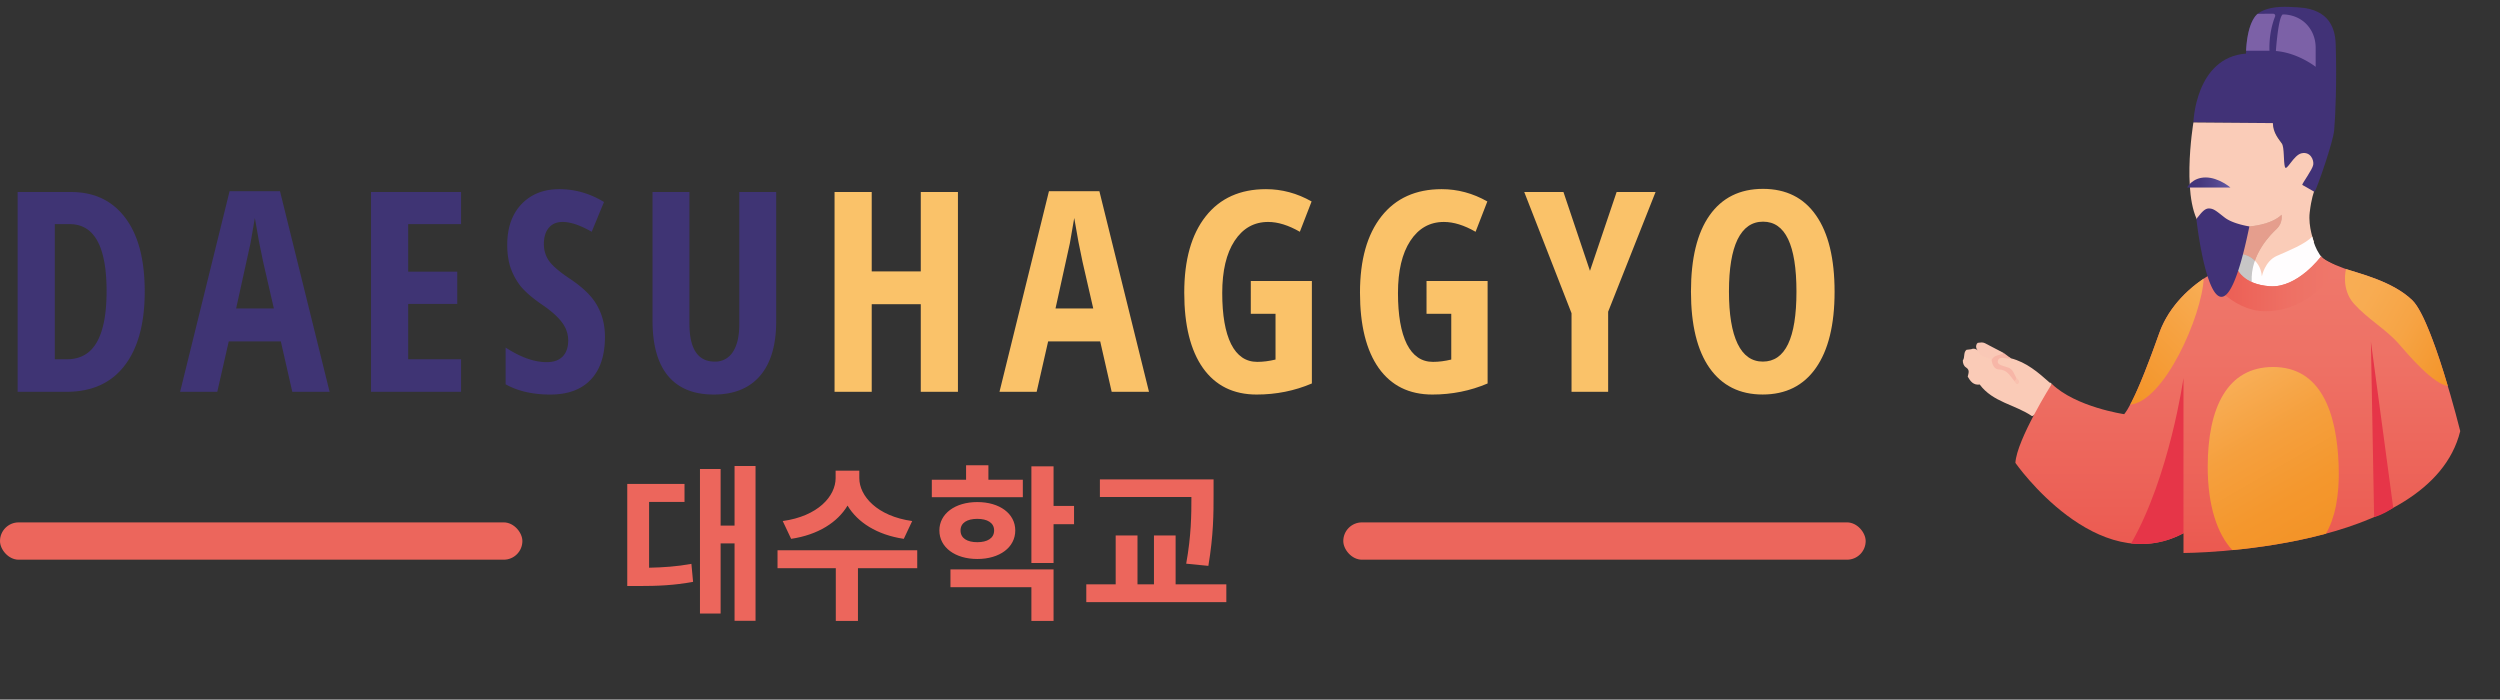 <svg xmlns="http://www.w3.org/2000/svg" xmlns:xlink="http://www.w3.org/1999/xlink" width="268" height="75" fill="none"  xmlns:v="https://vecta.io/nano"><rect width="100%" height="100%" fill="#333333" stroke="none"/><path d="M217.84 44.616c-1.804-1.242-4.208-1.492-5.613-3.394-.674.094-.999-.345-1.286-.842.063-.355.27-.711-.195-.999-.228-.141-.335-.443-.333-.743.254-.337.03-.84.396-1.14l.495-.06c.411-.184.687.106.995.284.392.364 1.015.344 1.35.805.176.395.349.838.832.895.769.09 1.168.588 1.497 1.184.023-.116-.09-.15-.12-.231-.261-.439-.543-.804-1.103-.93-.407-.092-.927-.322-.759-.879.152-.502.632-.398 1.037-.277.176.053.38-.02.536.12 1.666.426 2.92 1.507 4.16 2.611.166 0 .22.097.217.246-.179.584-.635 1.011-.881 1.557-.457.566-.413 1.472-1.225 1.791z" fill="#facbb7"/><path d="M213.503 38.6c-.35-.402-1.045-.195-1.313-.742-.206-.307-.496-.592-.267-1.014l.104-.095c.251-.024.504-.086.748.035l2.038 1.065c-.265.552-.924.413-1.31.752z" fill="#f9c8b6"/><path d="M213.503 38.6c.24-.59.89-.471 1.31-.751l.754.563c-.48.124-1.258-.322-1.397.268-.114.48.687.559 1.13.727.507.191.603.676.831 1.07.133.223.128.378-.189.377-.46-.531-.744-1.23-1.659-1.244-.492-.007-.715-.516-.78-1.009z" fill="#f7b6a7"/><path d="M215.942 40.852c.15-.082.185-.221.189-.377.189.164.428.412.266.605-.216.258-.338-.067-.455-.228z" fill="#f9c1af"/><path d="M235.134 13.128s.194-6.962 5.634-7.383c0 0 .035-3.48 1.392-4.372 1.028-.674 2.494-.68 3.595-.615s4.502-.03 4.632 3.952-.028 7.782-.164 9.259c-.12 1.31-1.845 6.217-2.072 6.54s-3.27-1.975-3.368-3.076.064-1.65-.196-2.104-.937-1.069-.937-2.137l-8.516-.064z" fill="#413277"/><path d="M235.134 13.128s-1.52 9.056 1.144 11.502 5.719 5.807 5.719 5.807l6.07-4.497s-.644-1.607-.468-3.15.468-2.245.468-2.245l-1.266-.729c-.003-.172 1.086-1.62 1.177-2.145.09-.514-.292-1.44-1.242-1.241-.878.184-1.623 2.008-1.791 1.466s-.052-2.085-.326-2.502-.954-1.113-.969-2.198l-8.516-.067z" fill="#faccb8"/><path d="M234.455 20.107h4.652s-1.26-1.084-2.661-1.084c-1.439 0-1.991 1.084-1.991 1.084z" fill="url(#A)"/><path d="M242.473 29.621s.311-1.622 1.605-2.19c1.313-.576 3.002-1.25 3.799-2.066 0 0 .323 1.774 1.49 2.686s-9.265 4.122-9.265 4.122l-1.97-4.632 2.318-.296s1.84.333 2.023 2.376z" fill="#fffdfe"/><path d="M236.652 29.614s-3.764 2.087-5.175 6.086-2.869 7.62-3.763 8.7c0 0-5.173-.753-7.76-3.245 0 0-3.763 5.973-3.904 8.466 0 0 8.719 12.484 18.02 7.54v2.12s26.46-.06 29.668-13.068c0 0-2.973-11.946-5.151-14.038s-5.887-2.892-7.299-3.404-2.275-1.002-2.472-1.281c0 0-2.512 3.404-5.482 3.197-2.934-.207-3.556-1.864-3.729-2.209s-2.953 1.137-2.953 1.137z" fill="url(#B)"/><path d="M236.235 29.872c-.192 3.964-4.208 13.162-7.896 13.513l.141-.238c.854-1.663 1.938-4.449 2.997-7.447 1.089-3.086 3.58-5.034 4.66-5.762l.098-.065z" fill="url(#C)"/><path d="M251.496 28.843c1.542.516 5.013 1.336 7.091 3.331 1.243 1.194 2.745 5.598 3.805 9.159l.015.051c-1.578-.26-4.024-3.102-5.305-4.575s-3.298-2.626-4.74-4.226-.87-3.727-.87-3.727l.004-.013z" fill="url(#D)"/><path d="M254.505 55.432l-.344-18.804 2.394 17.808s-1.042.733-2.05.996zm-20.435 1.729c-1.917 1.02-3.81 1.298-5.607 1.098l-.004-.009c4.121-7.185 5.61-17.723 5.61-17.723l.001 16.634z" fill="#e63548"/><path opacity=".25" d="M241.133 24.272s2.312-.139 3.452-1.248c0 0 .159.855-.506 1.489s-2.856 2.771-2.695 5.725c0 0-1.563-.664-1.779-1.76s1.528-4.205 1.528-4.205z" fill="#212120"/><path opacity=".7" d="M239.808 27.158c-1.35-.073 1.325-2.886 1.325-2.886s2.312-.139 3.453-1.248c0 0 .158.855-.507 1.489-.477.454-1.74 1.683-2.355 3.431 0 0-.528-.71-1.916-.786z" fill="#f49d8b"/><path d="M240.779 5.438h2.507c-.06-1.773.384-3.122.603-3.672.013-.032.018-.067.014-.101s-.015-.067-.034-.096a.21.21 0 0 0-.076-.069c-.031-.017-.064-.026-.098-.026-.471-.01-1.685.014-1.685.014s-.199.18-.292.321c-.233.352-.805 1.196-.939 3.63zm3.195.031s.246-3.63.733-3.919c0 0 2.038-.114 3.085 1.777.309.556.448 1.19.448 1.825v2.012s-1.884-1.5-4.266-1.695z" fill="#7c61a7"/><path d="M236.652 29.614s2.781-1.482 2.953-1.137.795 2.002 3.729 2.209c2.97.207 5.482-3.197 5.482-3.197.197.279.697.602 2.064 1.227l-.018.02c-1.819 2.032-4.146 4.635-8.029 4.63-3.692-.004-6.17-3.736-6.17-3.736l-.011-.016z" fill="url(#E)"/><path d="M241.133 24.272s-1.753-.259-2.643-.948-1.173-.977-1.71-.977c-.521 0-.958.696-1.2.962a.41.41 0 0 0-.088.152.43.43 0 0 0-.018.174c.222 2.041 2.308 16.955 5.659.637z" fill="url(#F)"/><path d="M249.344 57.21c.915-1.595 1.47-3.907 1.363-7.239-.188-5.822-1.934-10.63-7.029-10.63-4.901 0-7.011 4.335-7.011 10.71 0 4.193 1.044 7.212 2.64 8.919 2.812-.271 6.436-.786 10.037-1.761z" fill="url(#G)"/><g fill="#ec665c"><path d="M69.582 53.804h3.798v-1.926h-6.138v10.944h1.152c2.124 0 3.888-.072 5.904-.45l-.18-1.926c-1.584.288-2.988.378-4.536.414v-7.056zm9.162-3.852v6.39H77.25v-6.066h-2.214v15.498h2.214V58.25h1.494v8.298h2.25V49.952h-2.25zm19.043 5.904c-3.762-.522-5.67-2.682-5.67-4.608v-.792h-2.538v.792c0 1.944-1.89 4.086-5.67 4.608l.9 1.908c2.898-.432 4.986-1.782 6.048-3.564 1.062 1.782 3.132 3.132 6.03 3.564l.9-1.908zm.54 3.132H83.351v1.926h6.246v5.652h2.376v-5.652h6.354v-1.926zm11.32-7.56h-3.69V49.88h-2.394v1.548h-3.672V53.3h9.756v-1.872zm-6.678 5.436c0-.828.72-1.242 1.8-1.242 1.062 0 1.8.414 1.8 1.242 0 .846-.738 1.26-1.8 1.26-1.08 0-1.8-.414-1.8-1.26zm5.868 0c0-1.8-1.674-3.042-4.068-3.042-2.376 0-4.068 1.242-4.068 3.042 0 1.818 1.692 3.06 4.068 3.06 2.394 0 4.068-1.242 4.068-3.06zm-6.948 6.084h8.676v3.618h2.376V61.04h-11.052v1.908zm13.248-8.712h-2.196v-4.248h-2.376v10.368h2.376v-4.158h2.196v-1.962zm14.399 6.426c.558-3.348.558-5.634.558-7.668v-1.602h-12.186v1.89h9.81c0 1.908-.018 4.14-.558 7.146l2.376.234zm-3.51 1.98v-5.238h-2.322v5.238h-1.764v-5.238h-2.34v5.238h-3.15v1.908h15.012v-1.908h-5.436z"/><rect y="56" width="56" height="4" rx="2"/><rect x="144" y="56" width="56" height="4" rx="2"/></g><path d="M1.89 20.584h5.728c2.481 0 4.414.918 5.801 2.754 1.397 1.836 2.095 4.473 2.095 7.91s-.723 6.089-2.168 7.954C11.909 41.067 9.839 42 7.134 42H1.89V20.584zm3.984 3.442v14.487h1.289c1.445 0 2.515-.605 3.208-1.816.703-1.211 1.055-3.042 1.055-5.493 0-4.785-1.318-7.178-3.955-7.178H5.874zM35.333 42h-3.999l-1.23-5.405h-5.581L23.292 42h-3.984l5.303-21.504h5.405L35.333 42zm-5.977-8.935l-1.143-4.981-.439-2.139-.454-2.578-.469 2.71-1.538 6.987h4.043zm20.07-9.038h-5.669v5.098h5.259v3.457h-5.259v5.933h5.669V42h-9.653V20.584h9.653v3.442zm9.186 14.795c.752 0 1.323-.205 1.714-.615s.586-.977.586-1.699-.23-1.382-.689-1.977c-.449-.596-1.162-1.226-2.139-1.89-.967-.664-1.709-1.299-2.227-1.904a6.91 6.91 0 0 1-1.099-1.963c-.254-.733-.381-1.572-.381-2.52 0-1.836.508-3.291 1.523-4.365 1.025-1.074 2.378-1.611 4.058-1.611 1.689 0 3.286.459 4.79 1.377l-1.318 3.193c-1.221-.703-2.261-1.055-3.12-1.055-.635 0-1.128.21-1.48.63s-.527.996-.527 1.729c0 .723.205 1.357.615 1.904.42.537 1.148 1.147 2.183 1.831 1.416.947 2.388 1.904 2.915 2.871.557.986.835 2.1.835 3.34 0 2.002-.508 3.535-1.523 4.6-1.006 1.064-2.451 1.597-4.336 1.597s-3.482-.366-4.79-1.099v-3.94c1.602 1.045 3.071 1.567 4.409 1.567zm24.596-18.237v13.857c0 2.549-.576 4.497-1.729 5.845-1.152 1.338-2.808 2.007-4.966 2.007s-3.794-.669-4.907-2.007c-1.103-1.338-1.655-3.306-1.655-5.903V20.584h3.955v14.092c0 2.725.903 4.087 2.71 4.087a2.2 2.2 0 0 0 1.948-1.04c.459-.693.688-1.68.688-2.959v-14.18h3.955z" fill="#3f3474"/><path d="M102.691 42h-3.984v-9.39h-5.259V42h-3.984V20.584h3.984v8.511h5.259v-8.511h3.984V42zm20.48 0h-3.999l-1.23-5.405h-5.581L111.13 42h-3.984l5.302-21.504h5.406L123.171 42zm-5.976-8.935l-1.143-4.981-.439-2.139-.455-2.578-.468 2.71-1.538 6.987h4.043zm23.438-2.944v10.986c-1.855.791-3.828 1.187-5.918 1.187-2.49 0-4.409-.947-5.757-2.842-1.337-1.895-2.006-4.59-2.006-8.086 0-3.506.766-6.23 2.299-8.174s3.687-2.915 6.46-2.915c1.709 0 3.34.439 4.893 1.318l-1.26 3.252c-1.221-.703-2.353-1.055-3.398-1.055-1.514 0-2.715.679-3.604 2.036-.879 1.348-1.318 3.208-1.318 5.581s.317 4.199.952 5.479c.645 1.27 1.577 1.904 2.798 1.904.625 0 1.279-.083 1.963-.249v-4.907h-2.652V30.12h6.548zm18.839 0v10.986c-1.855.791-3.828 1.187-5.918 1.187-2.49 0-4.409-.947-5.757-2.842-1.337-1.895-2.006-4.59-2.006-8.086 0-3.506.766-6.23 2.299-8.174s3.687-2.915 6.46-2.915c1.709 0 3.34.439 4.893 1.318l-1.26 3.252c-1.221-.703-2.353-1.055-3.398-1.055-1.514 0-2.715.679-3.604 2.036-.879 1.348-1.318 3.208-1.318 5.581s.317 4.199.952 5.479c.645 1.27 1.577 1.904 2.798 1.904.625 0 1.279-.083 1.963-.249v-4.907h-2.652V30.12h6.548zM172.393 42h-3.925v-8.423l-5.069-12.993h4.204l2.842 8.452 2.857-8.452h4.174l-5.083 12.832V42zm10.871-2.549c-1.328-1.895-1.993-4.624-1.993-8.189s.665-6.289 1.993-8.174c1.338-1.895 3.247-2.842 5.727-2.842s4.38.952 5.698 2.856c1.319 1.895 1.978 4.619 1.978 8.174 0 3.545-.669 6.27-2.007 8.174-1.328 1.895-3.227 2.842-5.698 2.842-2.461 0-4.36-.947-5.698-2.842zm5.742-15.689c-1.201 0-2.114.635-2.739 1.904-.616 1.269-.923 3.13-.923 5.581s.307 4.317.923 5.596 1.518 1.919 2.71 1.919c2.402 0 3.603-2.5 3.603-7.5s-1.191-7.5-3.574-7.5z" fill="#fac269"/><defs><linearGradient id="A" x1="234.455" y1="19.565" x2="239.107" y2="19.565" xlink:href="#H"><stop stop-color="#413277"/><stop offset=".28" stop-color="#45377d"/><stop offset=".64" stop-color="#52458c"/><stop offset="1" stop-color="#645aa4"/></linearGradient><linearGradient id="B" x1="239.894" y1="59.28" x2="239.894" y2="27.489" xlink:href="#H"><stop stop-color="#eb5950"/><stop offset=".14" stop-color="#ec5f55"/><stop offset=".64" stop-color="#ee7165"/><stop offset="1" stop-color="#ef786b"/></linearGradient><linearGradient id="C" x1="227.109" y1="42.155" x2="237.813" y2="31.45" xlink:href="#H"><stop stop-color="#f39327"/><stop offset=".59" stop-color="#f6a241"/><stop offset="1" stop-color="#f8ae56"/></linearGradient><linearGradient id="D" x1="263.946" y1="38.719" x2="248.989" y2="30.083" xlink:href="#H"><stop stop-color="#f39327"/><stop offset=".11" stop-color="#f49830"/><stop offset=".41" stop-color="#f6a445"/><stop offset=".71" stop-color="#f8ac52"/><stop offset="1" stop-color="#f8ae56"/></linearGradient><linearGradient id="E" x1="236.652" y1="30.428" x2="250.88" y2="30.428" xlink:href="#H"><stop stop-color="#eb5950"/><stop offset=".13" stop-color="#ec5f55"/><stop offset=".64" stop-color="#ee7165"/><stop offset="1" stop-color="#ef786b"/></linearGradient><linearGradient id="F" x1="5239.41" y1="7959.57" x2="6582.82" y2="8423.1" xlink:href="#H"><stop stop-color="#413277"/><stop offset=".28" stop-color="#45377d"/><stop offset=".64" stop-color="#52458c"/><stop offset="1" stop-color="#645aa4"/></linearGradient><linearGradient id="G" x1="248.194" y1="57.875" x2="238.586" y2="41.233" xlink:href="#H"><stop stop-color="#f39327"/><stop offset=".27" stop-color="#f4972d"/><stop offset=".64" stop-color="#f5a03e"/><stop offset="1" stop-color="#f8ae56"/></linearGradient><linearGradient id="H" gradientUnits="userSpaceOnUse"/></defs></svg>
